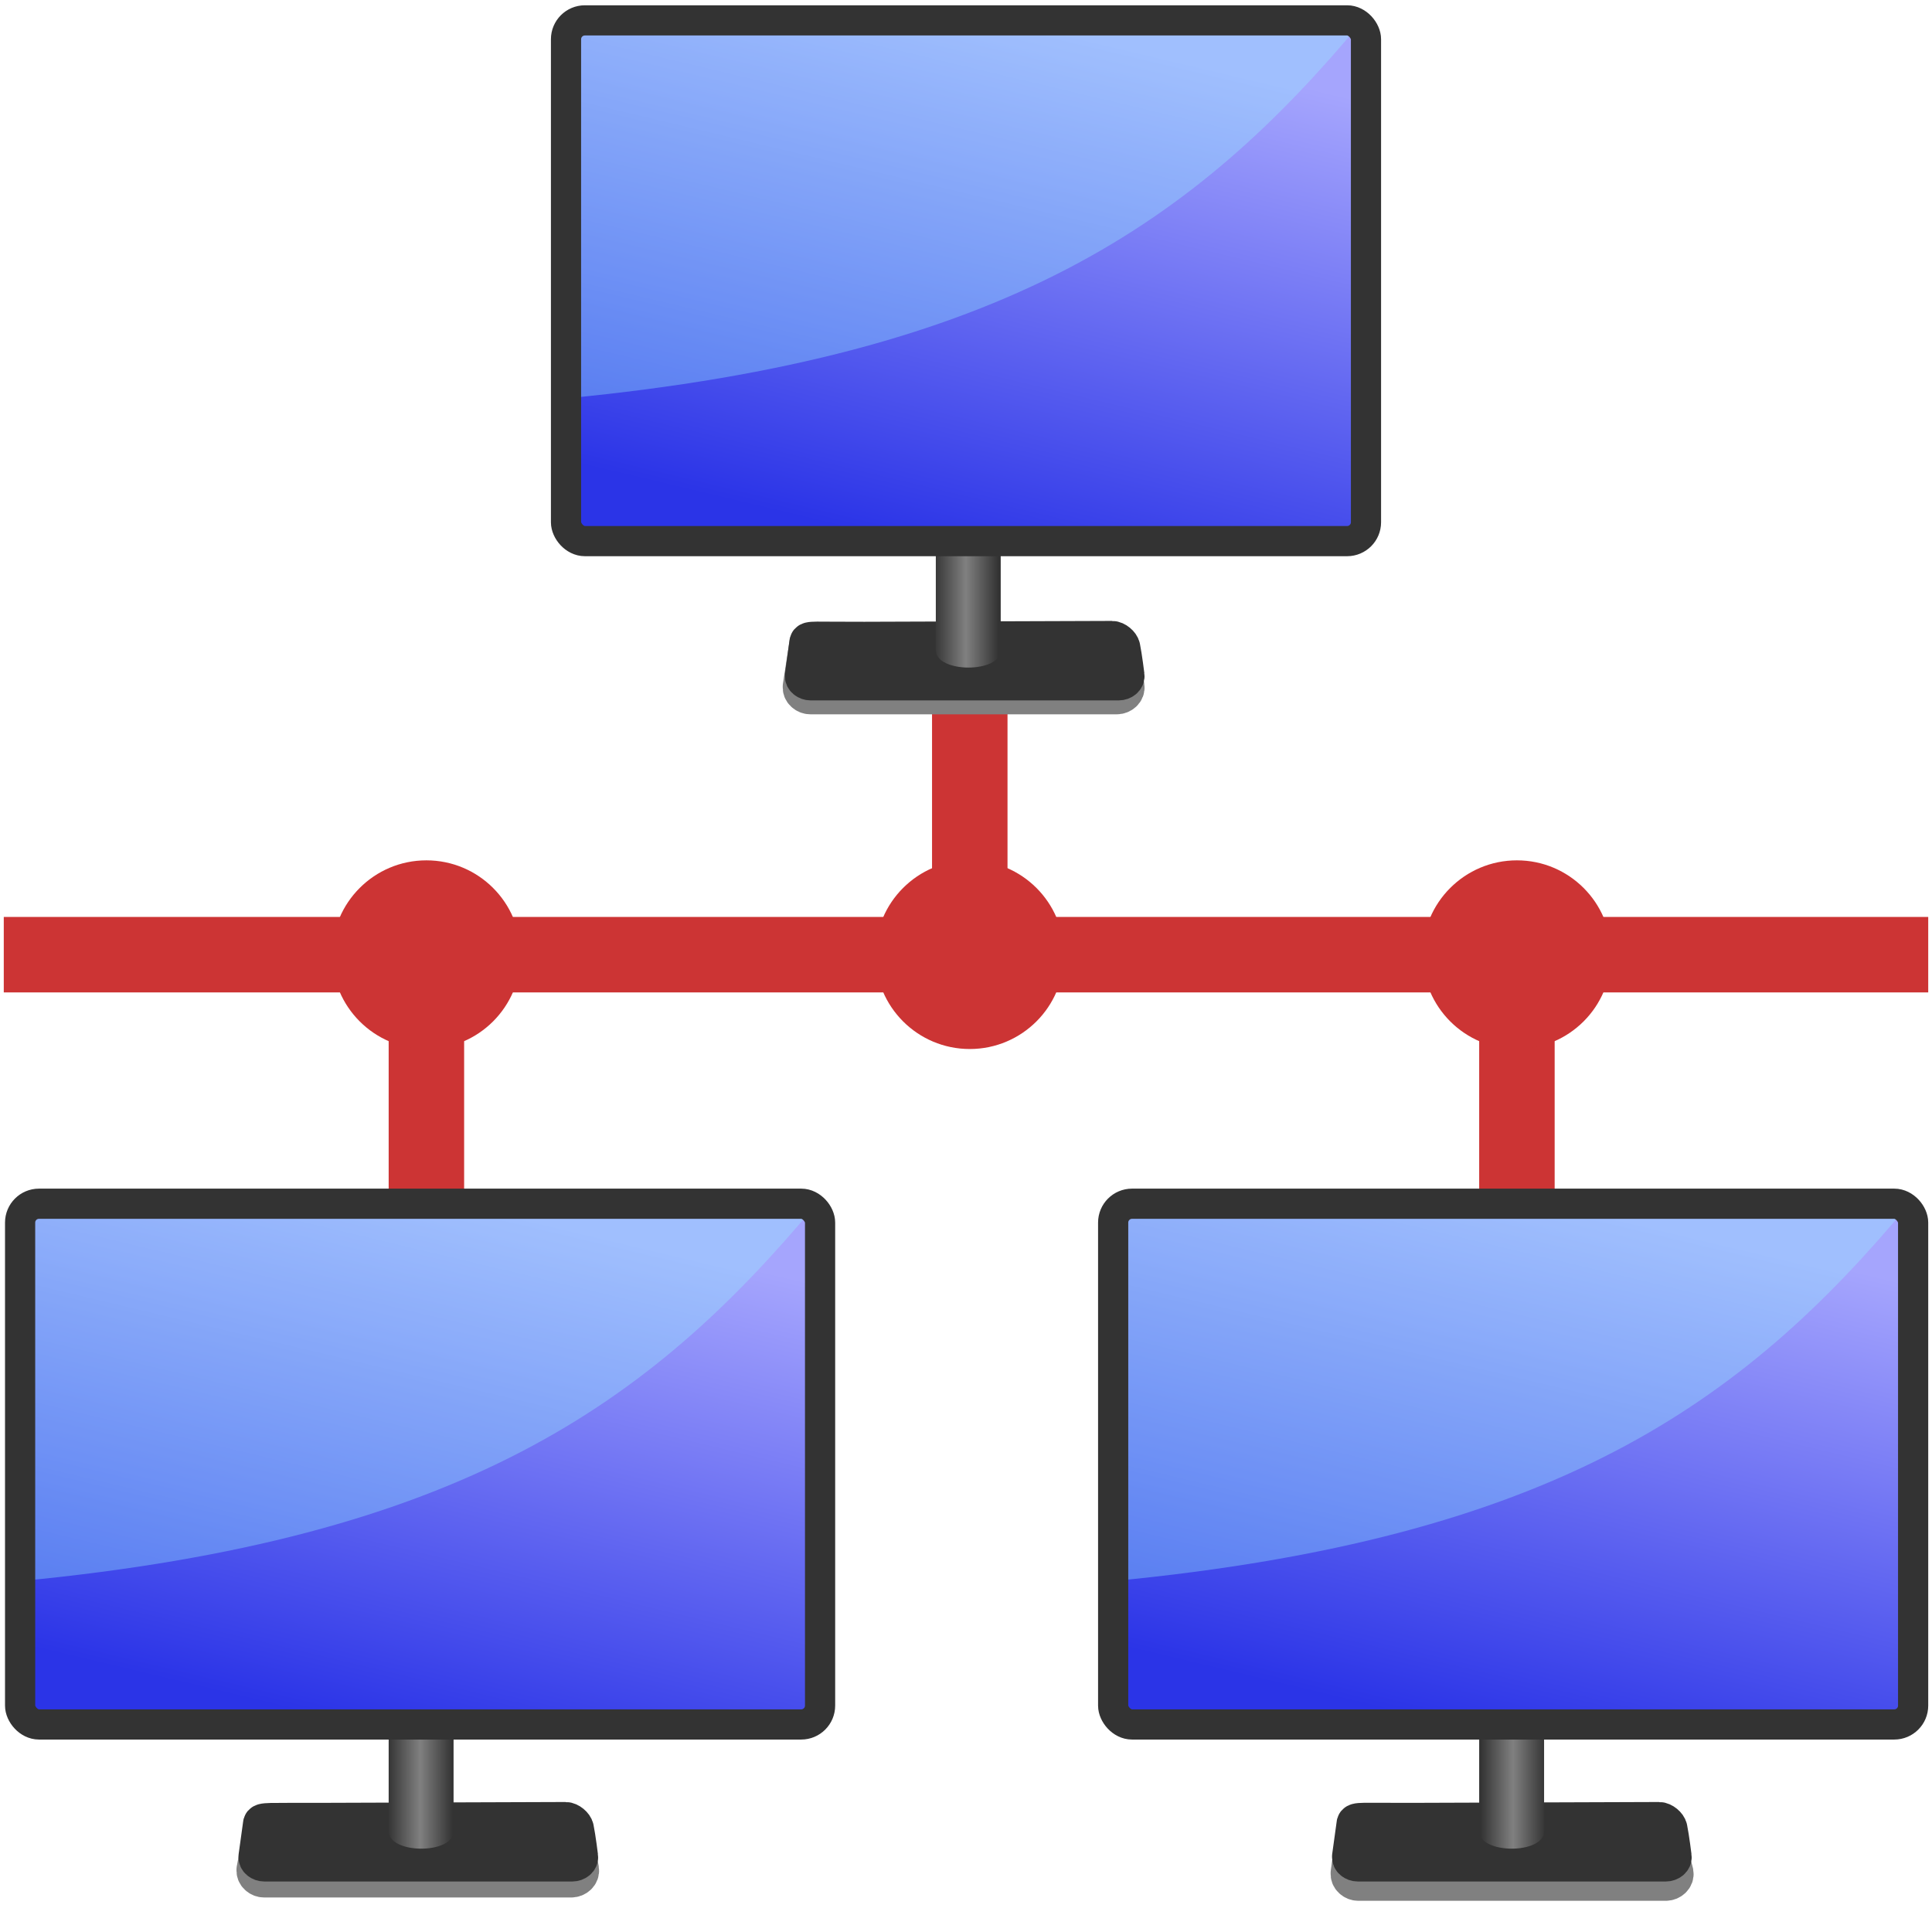 <?xml version="1.0" encoding="UTF-8"?>
<svg width="512" height="512" version="1.1" viewBox="0 0 512 512" xmlns="http://www.w3.org/2000/svg">
 <defs>
  <linearGradient id="a" x1="236" x2="277" y1="409" y2="409" gradientTransform="matrix(.421 0 0 .419 148 -7.55)" gradientUnits="userSpaceOnUse">
   <stop style="stop-color:#333" offset="0"/>
   <stop style="stop-color:#808080" offset=".5"/>
   <stop style="stop-color:#333" offset="1"/>
  </linearGradient>
  <linearGradient id="b" x1="219" x2="298" y1="383" y2="53" gradientTransform="matrix(.421 0 0 .419 148 -16.6)" gradientUnits="userSpaceOnUse">
   <stop style="stop-color:#2b34e7" offset="0"/>
   <stop style="stop-color:#a5a5fd" offset="1"/>
  </linearGradient>
  <linearGradient id="c" x1="236" x2="277" y1="409" y2="409" gradientTransform="matrix(.421 0 0 .419 293 306)" gradientUnits="userSpaceOnUse">
   <stop style="stop-color:#333" offset="0"/>
   <stop style="stop-color:#808080" offset=".5"/>
   <stop style="stop-color:#333" offset="1"/>
  </linearGradient>
  <linearGradient id="d" x1="219" x2="298" y1="383" y2="53" gradientTransform="matrix(.421 0 0 .419 293 297)" gradientUnits="userSpaceOnUse">
   <stop style="stop-color:#2b34e7" offset="0"/>
   <stop style="stop-color:#a5a5fd" offset="1"/>
  </linearGradient>
  <linearGradient id="e" x1="236" x2="277" y1="409" y2="409" gradientTransform="matrix(.421 0 0 .419 3.35 306)" gradientUnits="userSpaceOnUse">
   <stop style="stop-color:#333" offset="0"/>
   <stop style="stop-color:#808080" offset=".5"/>
   <stop style="stop-color:#333" offset="1"/>
  </linearGradient>
  <linearGradient id="f" x1="219" x2="298" y1="383" y2="53" gradientTransform="matrix(.421 0 0 .419 3.35 297)" gradientUnits="userSpaceOnUse">
   <stop style="stop-color:#2b34e7" offset="0"/>
   <stop style="stop-color:#a5a5fd" offset="1"/>
  </linearGradient>
 </defs>
 <path d="m257 253h254-109v76.9m-145-151v74.1h-256 112v76.9" style="fill:none;stroke-width:20;stroke:#cc3434"/>
 <circle cx="257" cy="253" r="25" fill="#cc3434"/>
 <circle cx="113" cy="253" r="25" fill="#cc3434"/>
 <circle cx="402" cy="253" r="25" fill="#cc3434"/>
 <path d="m214 175-1.07 6.97c-0.138 1 0.825 1.83 1.84 1.83h81.2c1.01 0 2.02-0.837 1.84-1.83l-1.5-7.33z" style="fill:#808080;stroke-width:11;stroke:#808080"/>
 <path d="m213 179c-0.127 0.888 0.829 1.62 1.85 1.62h81.6c1.02 0 2.02-0.737 1.85-1.62 0 0-0.614-4.98-1.12-7.45-0.178-0.879-1.47-2-2.49-2-26 0.089-52.2 0.188-65.6 0.226s-14.9-0.331-14.9 0.537z" style="fill:#333;stroke-width:10;stroke:#333"/>
 <path d="m248 144h17.2v28.3c0 6.2-17.2 6.11-17.2 0z" fill="url(#a)"/>
 <path d="m150 5.61h211v138h-211z" fill="url(#b)"/>
 <path d="m150 5.57h211c-44.2 53.2-94.3 88.8-211 100z" style="fill-opacity:.35;fill:#97f0ff"/>
 <rect x="150" y="5.4" width="212" height="138" rx="5" ry="5" style="fill:none;stroke-width:8;stroke:#333"/>
 <path d="m359 490-0.871 6.4c-0.138 1 0.825 1.83 1.84 1.83h81.5c1.01 0 2.02-0.837 1.84-1.83l-1.61-6.3z" style="fill:#808080;stroke-width:11;stroke:#808080"/>
 <path d="m358 492c-0.127 0.888 0.829 1.62 1.85 1.62h81.6c1.02 0 2.02-0.737 1.85-1.62 0 0-0.614-4.98-1.12-7.45-0.178-0.879-1.47-2-2.49-2-26 0.089-52.2 0.188-65.6 0.226s-14.9-0.299-14.9 0.628z" style="fill:#333;stroke-width:10;stroke:#333"/>
 <path d="m392 457h17.2v28.3c0 6.2-17.2 6.11-17.2 0z" fill="url(#c)"/>
 <path d="m295 319h211v138h-211z" fill="url(#d)"/>
 <path d="m295 319h211c-44.2 53.2-94.3 88.8-211 100z" style="fill-opacity:.35;fill:#97f0ff"/>
 <rect x="295" y="319" width="212" height="138" rx="5" ry="5" style="fill:none;stroke-width:8;stroke:#333"/>
 <path d="m69.6 488-1.43 7.52c-0.138 1 0.825 1.83 1.84 1.83h81.4c1.01 0 2.02-0.837 1.84-1.83l-0.742-4.25z" style="fill:#808080;stroke-width:11;stroke:#808080"/>
 <path d="m68.2 492c-0.127 0.888 0.829 1.62 1.85 1.62h81.6c1.02 0 2.02-0.737 1.85-1.62 0 0-0.614-4.98-1.12-7.45-0.178-0.879-1.47-2-2.49-2-26 0.089-52.2 0.188-65.6 0.226s-14.9-0.177-14.9 0.639z" style="fill:#333;stroke-width:10;stroke:#333"/>
 <path d="m103 457h17.2v28.3c0 6.2-17.2 6.11-17.2 0z" fill="url(#e)"/>
 <path d="m5.26 319h211v138h-211z" fill="url(#f)"/>
 <path d="m5.4 319h211c-44.2 53.2-94.3 88.8-211 100z" style="fill-opacity:.35;fill:#97f0ff"/>
 <rect x="5.33" y="319" width="212" height="138" rx="5" ry="5" style="fill:none;stroke-width:8;stroke:#333"/>
</svg>
